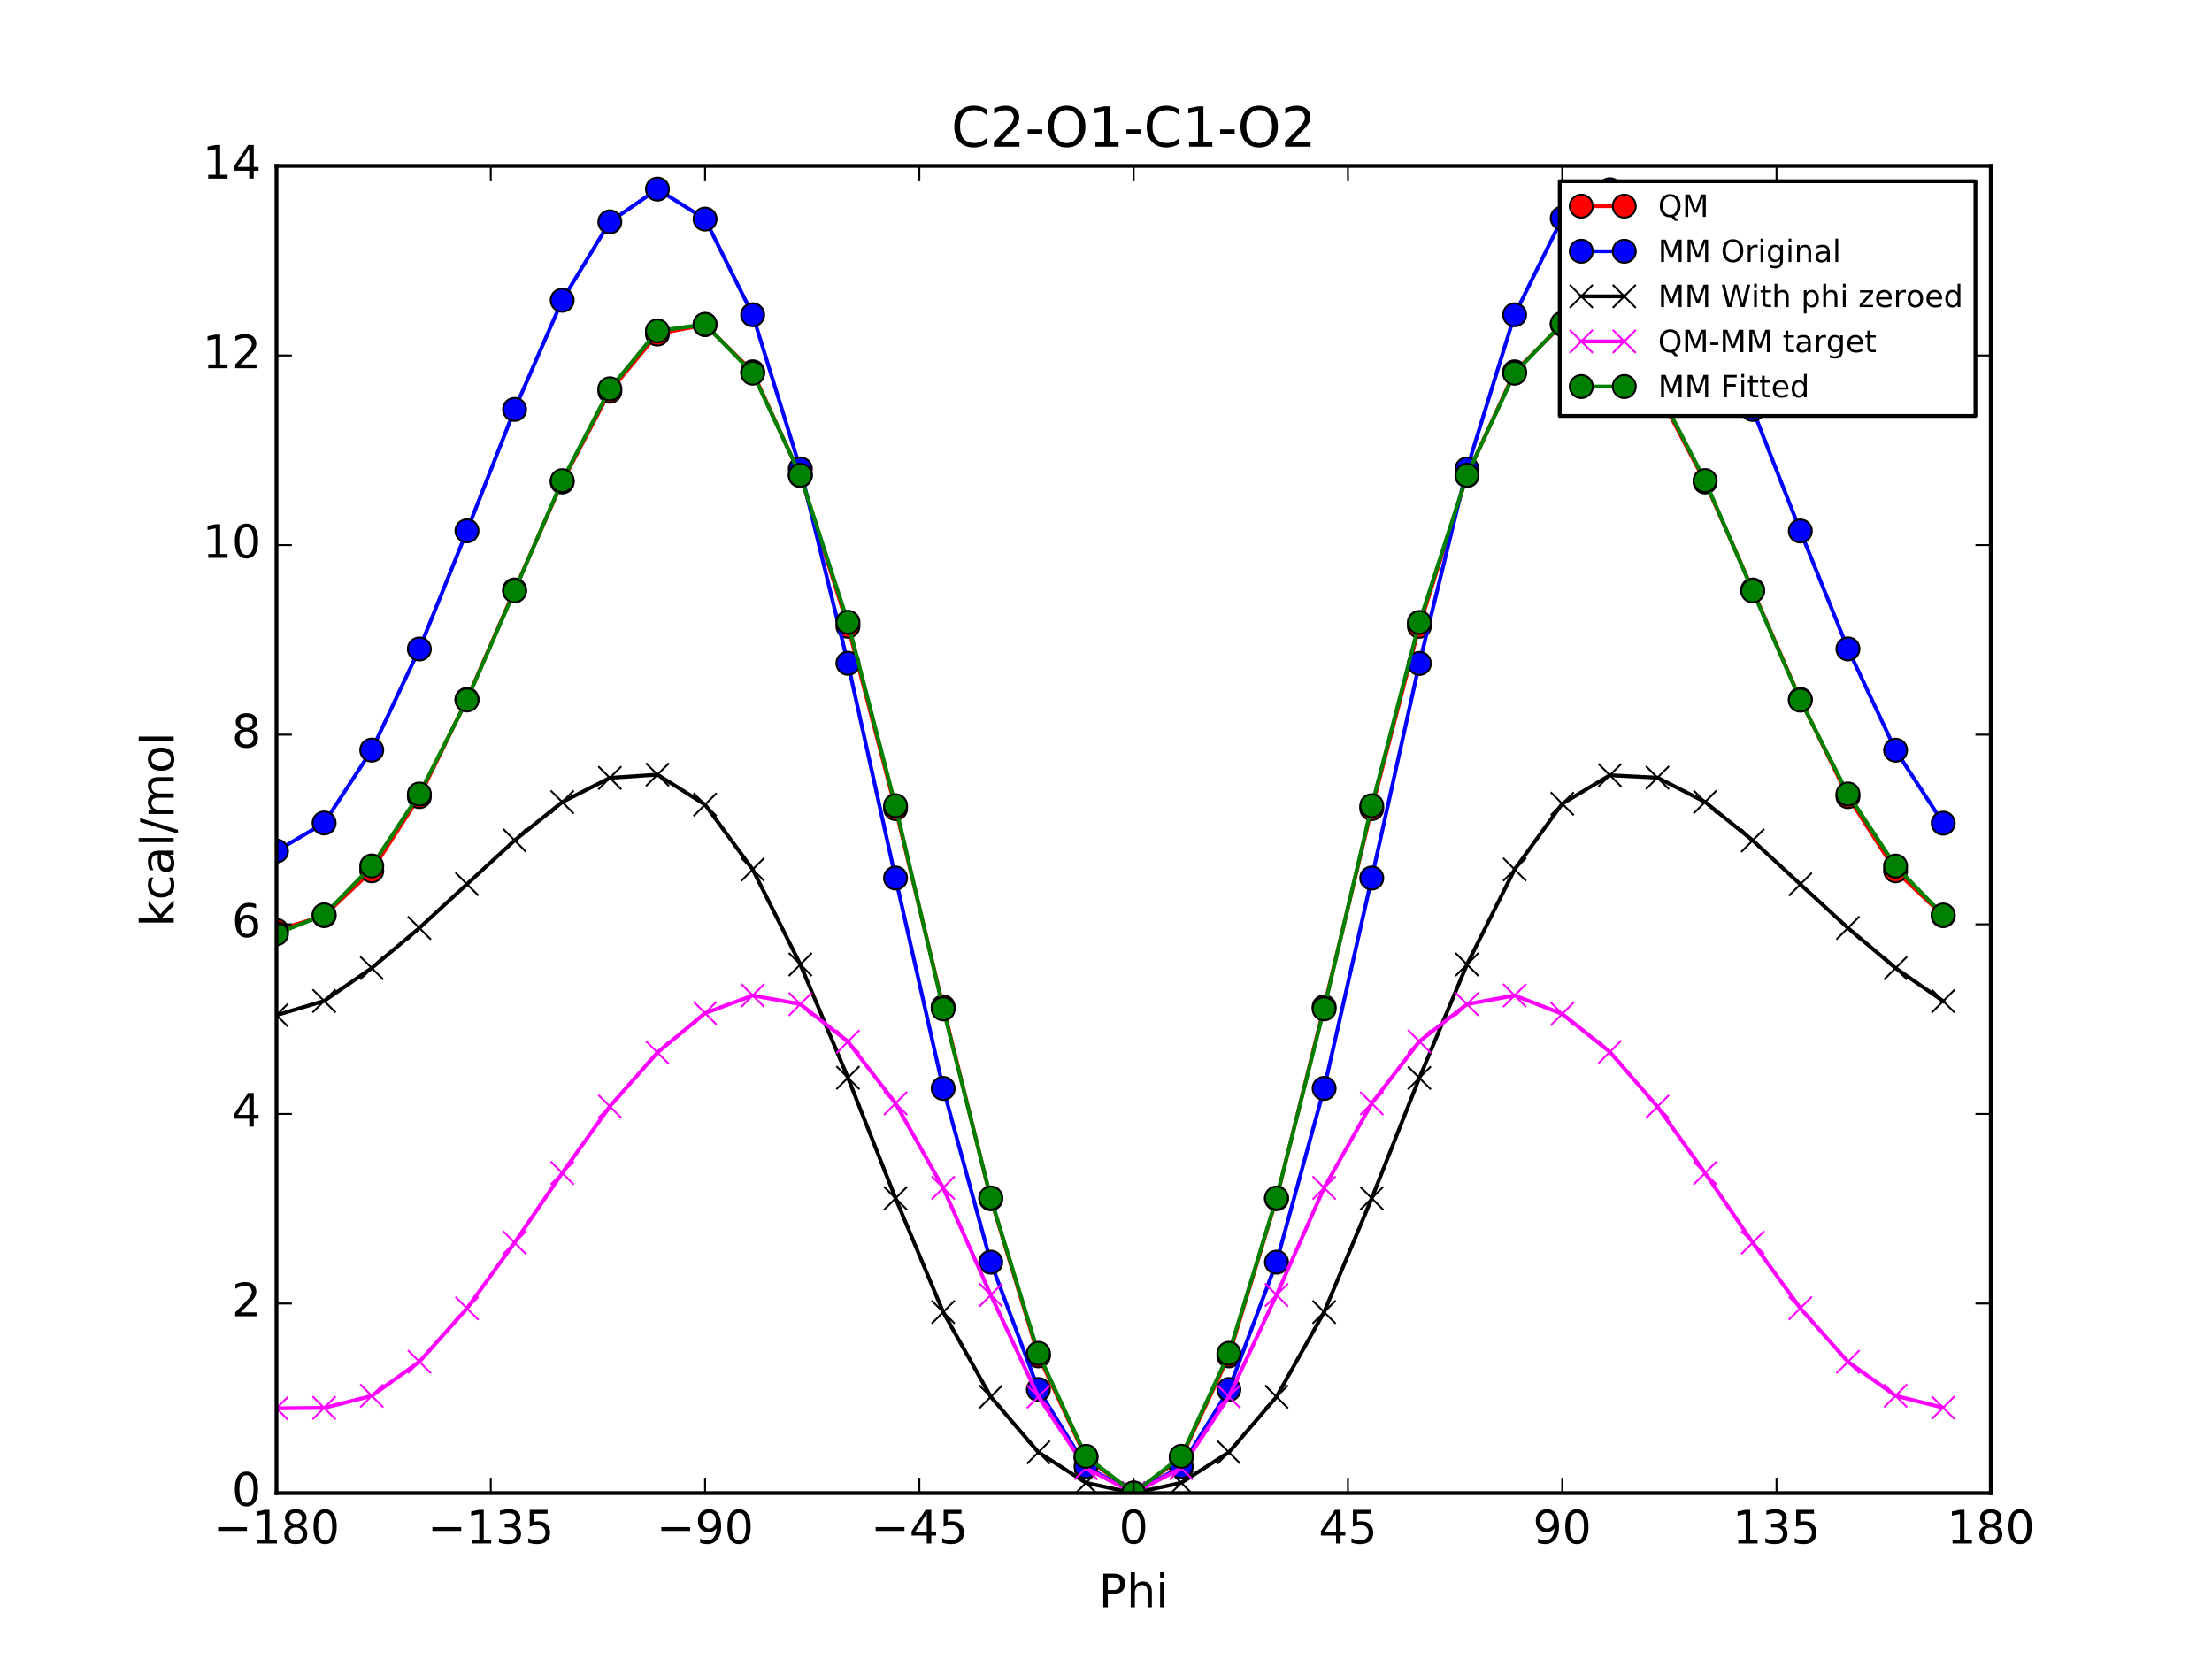 <?xml version="1.0" encoding="utf-8" standalone="no"?>
<!DOCTYPE svg PUBLIC "-//W3C//DTD SVG 1.1//EN"
  "http://www.w3.org/Graphics/SVG/1.1/DTD/svg11.dtd">
<!-- Created with matplotlib (http://matplotlib.org/) -->
<svg height="432pt" version="1.1" viewBox="0 0 576 432" width="576pt" xmlns="http://www.w3.org/2000/svg" xmlns:xlink="http://www.w3.org/1999/xlink">
 <defs>
  <style type="text/css">
*{stroke-linecap:butt;stroke-linejoin:round;stroke-miterlimit:100000;}
  </style>
 </defs>
 <g id="figure_1">
  <g id="patch_1">
   <path d="M 0 432 
L 576 432 
L 576 0 
L 0 0 
z
" style="fill:#ffffff;"/>
  </g>
  <g id="axes_1">
   <g id="patch_2">
    <path d="M 72 388.8 
L 518.4 388.8 
L 518.4 43.2 
L 72 43.2 
z
" style="fill:#ffffff;"/>
   </g>
   <g id="line2d_1">
    <path clip-path="url(#p6597aaaa83)" d="M 72 242.263 
L 84.4 238.444 
L 96.8 226.751 
L 109.2 207.434 
L 121.6 182.13 
L 134 153.619 
L 146.4 125.504 
L 158.8 101.872 
L 171.2 86.995 
L 183.6 84.539 
L 196 96.822 
L 208.4 123.829 
L 220.8 163.074 
L 233.2 210.554 
L 245.6 262.186 
L 258 312.152 
L 270.4 353.065 
L 282.8 379.619 
L 295.2 388.8 
L 307.6 379.619 
L 320 353.065 
L 332.4 312.152 
L 344.8 262.186 
L 357.2 210.554 
L 369.6 163.075 
L 382 123.829 
L 394.4 96.822 
L 406.8 84.493 
L 419.2 86.987 
L 431.6 101.876 
L 444 125.504 
L 456.4 153.619 
L 468.8 182.131 
L 481.2 207.436 
L 493.6 226.75 
L 506 238.443 
" style="fill:none;stroke:#ff0000;stroke-linecap:square;"/>
    <defs>
     <path d="M 0 3 
C 0.796 3 1.559 2.684 2.121 2.121 
C 2.684 1.559 3 0.796 3 0 
C 3 -0.796 2.684 -1.559 2.121 -2.121 
C 1.559 -2.684 0.796 -3 0 -3 
C -0.796 -3 -1.559 -2.684 -2.121 -2.121 
C -2.684 -1.559 -3 -0.796 -3 0 
C -3 0.796 -2.684 1.559 -2.121 2.121 
C -1.559 2.684 -0.796 3 0 3 
z
" id="m78d3b87c23" style="stroke:#000000;stroke-width:0.5;"/>
    </defs>
    <g clip-path="url(#p6597aaaa83)">
     <use style="fill:#ff0000;stroke:#000000;stroke-width:0.5;" x="72" xlink:href="#m78d3b87c23" y="242.263"/>
     <use style="fill:#ff0000;stroke:#000000;stroke-width:0.5;" x="84.4" xlink:href="#m78d3b87c23" y="238.444"/>
     <use style="fill:#ff0000;stroke:#000000;stroke-width:0.5;" x="96.8" xlink:href="#m78d3b87c23" y="226.751"/>
     <use style="fill:#ff0000;stroke:#000000;stroke-width:0.5;" x="109.2" xlink:href="#m78d3b87c23" y="207.434"/>
     <use style="fill:#ff0000;stroke:#000000;stroke-width:0.5;" x="121.6" xlink:href="#m78d3b87c23" y="182.13"/>
     <use style="fill:#ff0000;stroke:#000000;stroke-width:0.5;" x="134" xlink:href="#m78d3b87c23" y="153.619"/>
     <use style="fill:#ff0000;stroke:#000000;stroke-width:0.5;" x="146.4" xlink:href="#m78d3b87c23" y="125.504"/>
     <use style="fill:#ff0000;stroke:#000000;stroke-width:0.5;" x="158.8" xlink:href="#m78d3b87c23" y="101.872"/>
     <use style="fill:#ff0000;stroke:#000000;stroke-width:0.5;" x="171.2" xlink:href="#m78d3b87c23" y="86.995"/>
     <use style="fill:#ff0000;stroke:#000000;stroke-width:0.5;" x="183.6" xlink:href="#m78d3b87c23" y="84.539"/>
     <use style="fill:#ff0000;stroke:#000000;stroke-width:0.5;" x="196" xlink:href="#m78d3b87c23" y="96.822"/>
     <use style="fill:#ff0000;stroke:#000000;stroke-width:0.5;" x="208.4" xlink:href="#m78d3b87c23" y="123.829"/>
     <use style="fill:#ff0000;stroke:#000000;stroke-width:0.5;" x="220.8" xlink:href="#m78d3b87c23" y="163.074"/>
     <use style="fill:#ff0000;stroke:#000000;stroke-width:0.5;" x="233.2" xlink:href="#m78d3b87c23" y="210.554"/>
     <use style="fill:#ff0000;stroke:#000000;stroke-width:0.5;" x="245.6" xlink:href="#m78d3b87c23" y="262.186"/>
     <use style="fill:#ff0000;stroke:#000000;stroke-width:0.5;" x="258" xlink:href="#m78d3b87c23" y="312.152"/>
     <use style="fill:#ff0000;stroke:#000000;stroke-width:0.5;" x="270.4" xlink:href="#m78d3b87c23" y="353.065"/>
     <use style="fill:#ff0000;stroke:#000000;stroke-width:0.5;" x="282.8" xlink:href="#m78d3b87c23" y="379.619"/>
     <use style="fill:#ff0000;stroke:#000000;stroke-width:0.5;" x="295.2" xlink:href="#m78d3b87c23" y="388.8"/>
     <use style="fill:#ff0000;stroke:#000000;stroke-width:0.5;" x="307.6" xlink:href="#m78d3b87c23" y="379.619"/>
     <use style="fill:#ff0000;stroke:#000000;stroke-width:0.5;" x="320" xlink:href="#m78d3b87c23" y="353.065"/>
     <use style="fill:#ff0000;stroke:#000000;stroke-width:0.5;" x="332.4" xlink:href="#m78d3b87c23" y="312.152"/>
     <use style="fill:#ff0000;stroke:#000000;stroke-width:0.5;" x="344.8" xlink:href="#m78d3b87c23" y="262.186"/>
     <use style="fill:#ff0000;stroke:#000000;stroke-width:0.5;" x="357.2" xlink:href="#m78d3b87c23" y="210.554"/>
     <use style="fill:#ff0000;stroke:#000000;stroke-width:0.5;" x="369.6" xlink:href="#m78d3b87c23" y="163.075"/>
     <use style="fill:#ff0000;stroke:#000000;stroke-width:0.5;" x="382" xlink:href="#m78d3b87c23" y="123.829"/>
     <use style="fill:#ff0000;stroke:#000000;stroke-width:0.5;" x="394.4" xlink:href="#m78d3b87c23" y="96.822"/>
     <use style="fill:#ff0000;stroke:#000000;stroke-width:0.5;" x="406.8" xlink:href="#m78d3b87c23" y="84.493"/>
     <use style="fill:#ff0000;stroke:#000000;stroke-width:0.5;" x="419.2" xlink:href="#m78d3b87c23" y="86.987"/>
     <use style="fill:#ff0000;stroke:#000000;stroke-width:0.5;" x="431.6" xlink:href="#m78d3b87c23" y="101.876"/>
     <use style="fill:#ff0000;stroke:#000000;stroke-width:0.5;" x="444" xlink:href="#m78d3b87c23" y="125.504"/>
     <use style="fill:#ff0000;stroke:#000000;stroke-width:0.5;" x="456.4" xlink:href="#m78d3b87c23" y="153.619"/>
     <use style="fill:#ff0000;stroke:#000000;stroke-width:0.5;" x="468.8" xlink:href="#m78d3b87c23" y="182.131"/>
     <use style="fill:#ff0000;stroke:#000000;stroke-width:0.5;" x="481.2" xlink:href="#m78d3b87c23" y="207.436"/>
     <use style="fill:#ff0000;stroke:#000000;stroke-width:0.5;" x="493.6" xlink:href="#m78d3b87c23" y="226.75"/>
     <use style="fill:#ff0000;stroke:#000000;stroke-width:0.5;" x="506" xlink:href="#m78d3b87c23" y="238.443"/>
    </g>
   </g>
   <g id="line2d_2">
    <path clip-path="url(#p6597aaaa83)" d="M 72 221.607 
L 84.4 214.301 
L 96.8 195.327 
L 109.2 168.998 
L 121.6 138.226 
L 134 106.605 
L 146.4 78.181 
L 158.8 57.777 
L 171.2 49.246 
L 183.6 57.048 
L 196 81.969 
L 208.4 122.102 
L 220.8 172.723 
L 233.2 228.638 
L 245.6 283.422 
L 258 328.669 
L 270.4 361.82 
L 282.8 381.873 
L 295.2 388.8 
L 307.6 381.87 
L 320 361.817 
L 332.4 328.668 
L 344.8 283.421 
L 357.2 228.637 
L 369.6 172.76 
L 382 122.102 
L 394.4 81.97 
L 406.8 56.819 
L 419.2 49.41 
L 431.6 57.731 
L 444 78.169 
L 456.4 106.615 
L 468.8 138.27 
L 481.2 168.976 
L 493.6 195.353 
L 506 214.354 
" style="fill:none;stroke:#0000ff;stroke-linecap:square;"/>
    <defs>
     <path d="M 0 3 
C 0.796 3 1.559 2.684 2.121 2.121 
C 2.684 1.559 3 0.796 3 0 
C 3 -0.796 2.684 -1.559 2.121 -2.121 
C 1.559 -2.684 0.796 -3 0 -3 
C -0.796 -3 -1.559 -2.684 -2.121 -2.121 
C -2.684 -1.559 -3 -0.796 -3 0 
C -3 0.796 -2.684 1.559 -2.121 2.121 
C -1.559 2.684 -0.796 3 0 3 
z
" id="m34d949a806" style="stroke:#000000;stroke-width:0.5;"/>
    </defs>
    <g clip-path="url(#p6597aaaa83)">
     <use style="fill:#0000ff;stroke:#000000;stroke-width:0.5;" x="72" xlink:href="#m34d949a806" y="221.607"/>
     <use style="fill:#0000ff;stroke:#000000;stroke-width:0.5;" x="84.4" xlink:href="#m34d949a806" y="214.301"/>
     <use style="fill:#0000ff;stroke:#000000;stroke-width:0.5;" x="96.8" xlink:href="#m34d949a806" y="195.327"/>
     <use style="fill:#0000ff;stroke:#000000;stroke-width:0.5;" x="109.2" xlink:href="#m34d949a806" y="168.998"/>
     <use style="fill:#0000ff;stroke:#000000;stroke-width:0.5;" x="121.6" xlink:href="#m34d949a806" y="138.226"/>
     <use style="fill:#0000ff;stroke:#000000;stroke-width:0.5;" x="134" xlink:href="#m34d949a806" y="106.605"/>
     <use style="fill:#0000ff;stroke:#000000;stroke-width:0.5;" x="146.4" xlink:href="#m34d949a806" y="78.181"/>
     <use style="fill:#0000ff;stroke:#000000;stroke-width:0.5;" x="158.8" xlink:href="#m34d949a806" y="57.777"/>
     <use style="fill:#0000ff;stroke:#000000;stroke-width:0.5;" x="171.2" xlink:href="#m34d949a806" y="49.246"/>
     <use style="fill:#0000ff;stroke:#000000;stroke-width:0.5;" x="183.6" xlink:href="#m34d949a806" y="57.048"/>
     <use style="fill:#0000ff;stroke:#000000;stroke-width:0.5;" x="196" xlink:href="#m34d949a806" y="81.969"/>
     <use style="fill:#0000ff;stroke:#000000;stroke-width:0.5;" x="208.4" xlink:href="#m34d949a806" y="122.102"/>
     <use style="fill:#0000ff;stroke:#000000;stroke-width:0.5;" x="220.8" xlink:href="#m34d949a806" y="172.723"/>
     <use style="fill:#0000ff;stroke:#000000;stroke-width:0.5;" x="233.2" xlink:href="#m34d949a806" y="228.638"/>
     <use style="fill:#0000ff;stroke:#000000;stroke-width:0.5;" x="245.6" xlink:href="#m34d949a806" y="283.422"/>
     <use style="fill:#0000ff;stroke:#000000;stroke-width:0.5;" x="258" xlink:href="#m34d949a806" y="328.669"/>
     <use style="fill:#0000ff;stroke:#000000;stroke-width:0.5;" x="270.4" xlink:href="#m34d949a806" y="361.82"/>
     <use style="fill:#0000ff;stroke:#000000;stroke-width:0.5;" x="282.8" xlink:href="#m34d949a806" y="381.873"/>
     <use style="fill:#0000ff;stroke:#000000;stroke-width:0.5;" x="295.2" xlink:href="#m34d949a806" y="388.8"/>
     <use style="fill:#0000ff;stroke:#000000;stroke-width:0.5;" x="307.6" xlink:href="#m34d949a806" y="381.87"/>
     <use style="fill:#0000ff;stroke:#000000;stroke-width:0.5;" x="320" xlink:href="#m34d949a806" y="361.817"/>
     <use style="fill:#0000ff;stroke:#000000;stroke-width:0.5;" x="332.4" xlink:href="#m34d949a806" y="328.668"/>
     <use style="fill:#0000ff;stroke:#000000;stroke-width:0.5;" x="344.8" xlink:href="#m34d949a806" y="283.421"/>
     <use style="fill:#0000ff;stroke:#000000;stroke-width:0.5;" x="357.2" xlink:href="#m34d949a806" y="228.637"/>
     <use style="fill:#0000ff;stroke:#000000;stroke-width:0.5;" x="369.6" xlink:href="#m34d949a806" y="172.76"/>
     <use style="fill:#0000ff;stroke:#000000;stroke-width:0.5;" x="382" xlink:href="#m34d949a806" y="122.102"/>
     <use style="fill:#0000ff;stroke:#000000;stroke-width:0.5;" x="394.4" xlink:href="#m34d949a806" y="81.97"/>
     <use style="fill:#0000ff;stroke:#000000;stroke-width:0.5;" x="406.8" xlink:href="#m34d949a806" y="56.819"/>
     <use style="fill:#0000ff;stroke:#000000;stroke-width:0.5;" x="419.2" xlink:href="#m34d949a806" y="49.41"/>
     <use style="fill:#0000ff;stroke:#000000;stroke-width:0.5;" x="431.6" xlink:href="#m34d949a806" y="57.731"/>
     <use style="fill:#0000ff;stroke:#000000;stroke-width:0.5;" x="444" xlink:href="#m34d949a806" y="78.169"/>
     <use style="fill:#0000ff;stroke:#000000;stroke-width:0.5;" x="456.4" xlink:href="#m34d949a806" y="106.615"/>
     <use style="fill:#0000ff;stroke:#000000;stroke-width:0.5;" x="468.8" xlink:href="#m34d949a806" y="138.27"/>
     <use style="fill:#0000ff;stroke:#000000;stroke-width:0.5;" x="481.2" xlink:href="#m34d949a806" y="168.976"/>
     <use style="fill:#0000ff;stroke:#000000;stroke-width:0.5;" x="493.6" xlink:href="#m34d949a806" y="195.353"/>
     <use style="fill:#0000ff;stroke:#000000;stroke-width:0.5;" x="506" xlink:href="#m34d949a806" y="214.354"/>
    </g>
   </g>
   <g id="line2d_3">
    <path clip-path="url(#p6597aaaa83)" d="M 72 264.339 
L 84.4 260.64 
L 96.8 252.074 
L 109.2 241.648 
L 121.6 230.228 
L 134 218.833 
L 146.4 208.851 
L 158.8 202.559 
L 171.2 201.714 
L 183.6 209.521 
L 196 226.402 
L 208.4 251.146 
L 220.8 280.642 
L 233.2 312.037 
L 245.6 341.665 
L 258 363.727 
L 270.4 378.167 
L 282.8 386.125 
L 295.2 388.8 
L 307.6 386.121 
L 320 378.164 
L 332.4 363.726 
L 344.8 341.665 
L 357.2 312.036 
L 369.6 280.694 
L 382 251.146 
L 394.4 226.403 
L 406.8 209.287 
L 419.2 201.868 
L 431.6 202.504 
L 444 208.831 
L 456.4 218.848 
L 468.8 230.269 
L 481.2 241.633 
L 493.6 252.097 
L 506 260.69 
" style="fill:none;stroke:#000000;stroke-linecap:square;"/>
    <defs>
     <path d="M -3 3 
L 3 -3 
M -3 -3 
L 3 3 
" id="mb9d0b9b704" style="stroke:#000000;stroke-width:0.5;"/>
    </defs>
    <g clip-path="url(#p6597aaaa83)">
     <use style="stroke:#000000;stroke-width:0.5;" x="72" xlink:href="#mb9d0b9b704" y="264.339"/>
     <use style="stroke:#000000;stroke-width:0.5;" x="84.4" xlink:href="#mb9d0b9b704" y="260.64"/>
     <use style="stroke:#000000;stroke-width:0.5;" x="96.8" xlink:href="#mb9d0b9b704" y="252.074"/>
     <use style="stroke:#000000;stroke-width:0.5;" x="109.2" xlink:href="#mb9d0b9b704" y="241.648"/>
     <use style="stroke:#000000;stroke-width:0.5;" x="121.6" xlink:href="#mb9d0b9b704" y="230.228"/>
     <use style="stroke:#000000;stroke-width:0.5;" x="134" xlink:href="#mb9d0b9b704" y="218.833"/>
     <use style="stroke:#000000;stroke-width:0.5;" x="146.4" xlink:href="#mb9d0b9b704" y="208.851"/>
     <use style="stroke:#000000;stroke-width:0.5;" x="158.8" xlink:href="#mb9d0b9b704" y="202.559"/>
     <use style="stroke:#000000;stroke-width:0.5;" x="171.2" xlink:href="#mb9d0b9b704" y="201.714"/>
     <use style="stroke:#000000;stroke-width:0.5;" x="183.6" xlink:href="#mb9d0b9b704" y="209.521"/>
     <use style="stroke:#000000;stroke-width:0.5;" x="196" xlink:href="#mb9d0b9b704" y="226.402"/>
     <use style="stroke:#000000;stroke-width:0.5;" x="208.4" xlink:href="#mb9d0b9b704" y="251.146"/>
     <use style="stroke:#000000;stroke-width:0.5;" x="220.8" xlink:href="#mb9d0b9b704" y="280.642"/>
     <use style="stroke:#000000;stroke-width:0.5;" x="233.2" xlink:href="#mb9d0b9b704" y="312.037"/>
     <use style="stroke:#000000;stroke-width:0.5;" x="245.6" xlink:href="#mb9d0b9b704" y="341.665"/>
     <use style="stroke:#000000;stroke-width:0.5;" x="258" xlink:href="#mb9d0b9b704" y="363.727"/>
     <use style="stroke:#000000;stroke-width:0.5;" x="270.4" xlink:href="#mb9d0b9b704" y="378.167"/>
     <use style="stroke:#000000;stroke-width:0.5;" x="282.8" xlink:href="#mb9d0b9b704" y="386.125"/>
     <use style="stroke:#000000;stroke-width:0.5;" x="295.2" xlink:href="#mb9d0b9b704" y="388.8"/>
     <use style="stroke:#000000;stroke-width:0.5;" x="307.6" xlink:href="#mb9d0b9b704" y="386.121"/>
     <use style="stroke:#000000;stroke-width:0.5;" x="320" xlink:href="#mb9d0b9b704" y="378.164"/>
     <use style="stroke:#000000;stroke-width:0.5;" x="332.4" xlink:href="#mb9d0b9b704" y="363.726"/>
     <use style="stroke:#000000;stroke-width:0.5;" x="344.8" xlink:href="#mb9d0b9b704" y="341.665"/>
     <use style="stroke:#000000;stroke-width:0.5;" x="357.2" xlink:href="#mb9d0b9b704" y="312.036"/>
     <use style="stroke:#000000;stroke-width:0.5;" x="369.6" xlink:href="#mb9d0b9b704" y="280.694"/>
     <use style="stroke:#000000;stroke-width:0.5;" x="382" xlink:href="#mb9d0b9b704" y="251.146"/>
     <use style="stroke:#000000;stroke-width:0.5;" x="394.4" xlink:href="#mb9d0b9b704" y="226.403"/>
     <use style="stroke:#000000;stroke-width:0.5;" x="406.8" xlink:href="#mb9d0b9b704" y="209.287"/>
     <use style="stroke:#000000;stroke-width:0.5;" x="419.2" xlink:href="#mb9d0b9b704" y="201.868"/>
     <use style="stroke:#000000;stroke-width:0.5;" x="431.6" xlink:href="#mb9d0b9b704" y="202.504"/>
     <use style="stroke:#000000;stroke-width:0.5;" x="444" xlink:href="#mb9d0b9b704" y="208.831"/>
     <use style="stroke:#000000;stroke-width:0.5;" x="456.4" xlink:href="#mb9d0b9b704" y="218.848"/>
     <use style="stroke:#000000;stroke-width:0.5;" x="468.8" xlink:href="#mb9d0b9b704" y="230.269"/>
     <use style="stroke:#000000;stroke-width:0.5;" x="481.2" xlink:href="#mb9d0b9b704" y="241.633"/>
     <use style="stroke:#000000;stroke-width:0.5;" x="493.6" xlink:href="#mb9d0b9b704" y="252.097"/>
     <use style="stroke:#000000;stroke-width:0.5;" x="506" xlink:href="#mb9d0b9b704" y="260.69"/>
    </g>
   </g>
   <g id="line2d_4">
    <path clip-path="url(#p6597aaaa83)" d="M 72 366.724 
L 84.4 366.604 
L 96.8 363.477 
L 109.2 354.586 
L 121.6 340.702 
L 134 323.586 
L 146.4 305.453 
L 158.8 288.113 
L 171.2 274.082 
L 183.6 263.817 
L 196 259.22 
L 208.4 261.483 
L 220.8 271.232 
L 233.2 287.317 
L 245.6 309.321 
L 258 337.225 
L 270.4 363.699 
L 282.8 382.295 
L 295.2 388.8 
L 307.6 382.298 
L 320 363.702 
L 332.4 337.226 
L 344.8 309.321 
L 357.2 287.317 
L 369.6 271.181 
L 382 261.483 
L 394.4 259.219 
L 406.8 264.006 
L 419.2 273.919 
L 431.6 288.173 
L 444 305.473 
L 456.4 323.571 
L 468.8 340.662 
L 481.2 354.603 
L 493.6 363.453 
L 506 366.553 
" style="fill:none;stroke:#ff00ff;stroke-linecap:square;"/>
    <defs>
     <path d="M -3 3 
L 3 -3 
M -3 -3 
L 3 3 
" id="m5ecf4177fe" style="stroke:#ff00ff;stroke-width:0.5;"/>
    </defs>
    <g clip-path="url(#p6597aaaa83)">
     <use style="fill:#ff00ff;stroke:#ff00ff;stroke-width:0.5;" x="72" xlink:href="#m5ecf4177fe" y="366.724"/>
     <use style="fill:#ff00ff;stroke:#ff00ff;stroke-width:0.5;" x="84.4" xlink:href="#m5ecf4177fe" y="366.604"/>
     <use style="fill:#ff00ff;stroke:#ff00ff;stroke-width:0.5;" x="96.8" xlink:href="#m5ecf4177fe" y="363.477"/>
     <use style="fill:#ff00ff;stroke:#ff00ff;stroke-width:0.5;" x="109.2" xlink:href="#m5ecf4177fe" y="354.586"/>
     <use style="fill:#ff00ff;stroke:#ff00ff;stroke-width:0.5;" x="121.6" xlink:href="#m5ecf4177fe" y="340.702"/>
     <use style="fill:#ff00ff;stroke:#ff00ff;stroke-width:0.5;" x="134" xlink:href="#m5ecf4177fe" y="323.586"/>
     <use style="fill:#ff00ff;stroke:#ff00ff;stroke-width:0.5;" x="146.4" xlink:href="#m5ecf4177fe" y="305.453"/>
     <use style="fill:#ff00ff;stroke:#ff00ff;stroke-width:0.5;" x="158.8" xlink:href="#m5ecf4177fe" y="288.113"/>
     <use style="fill:#ff00ff;stroke:#ff00ff;stroke-width:0.5;" x="171.2" xlink:href="#m5ecf4177fe" y="274.082"/>
     <use style="fill:#ff00ff;stroke:#ff00ff;stroke-width:0.5;" x="183.6" xlink:href="#m5ecf4177fe" y="263.817"/>
     <use style="fill:#ff00ff;stroke:#ff00ff;stroke-width:0.5;" x="196" xlink:href="#m5ecf4177fe" y="259.22"/>
     <use style="fill:#ff00ff;stroke:#ff00ff;stroke-width:0.5;" x="208.4" xlink:href="#m5ecf4177fe" y="261.483"/>
     <use style="fill:#ff00ff;stroke:#ff00ff;stroke-width:0.5;" x="220.8" xlink:href="#m5ecf4177fe" y="271.232"/>
     <use style="fill:#ff00ff;stroke:#ff00ff;stroke-width:0.5;" x="233.2" xlink:href="#m5ecf4177fe" y="287.317"/>
     <use style="fill:#ff00ff;stroke:#ff00ff;stroke-width:0.5;" x="245.6" xlink:href="#m5ecf4177fe" y="309.321"/>
     <use style="fill:#ff00ff;stroke:#ff00ff;stroke-width:0.5;" x="258" xlink:href="#m5ecf4177fe" y="337.225"/>
     <use style="fill:#ff00ff;stroke:#ff00ff;stroke-width:0.5;" x="270.4" xlink:href="#m5ecf4177fe" y="363.699"/>
     <use style="fill:#ff00ff;stroke:#ff00ff;stroke-width:0.5;" x="282.8" xlink:href="#m5ecf4177fe" y="382.295"/>
     <use style="fill:#ff00ff;stroke:#ff00ff;stroke-width:0.5;" x="295.2" xlink:href="#m5ecf4177fe" y="388.8"/>
     <use style="fill:#ff00ff;stroke:#ff00ff;stroke-width:0.5;" x="307.6" xlink:href="#m5ecf4177fe" y="382.298"/>
     <use style="fill:#ff00ff;stroke:#ff00ff;stroke-width:0.5;" x="320" xlink:href="#m5ecf4177fe" y="363.702"/>
     <use style="fill:#ff00ff;stroke:#ff00ff;stroke-width:0.5;" x="332.4" xlink:href="#m5ecf4177fe" y="337.226"/>
     <use style="fill:#ff00ff;stroke:#ff00ff;stroke-width:0.5;" x="344.8" xlink:href="#m5ecf4177fe" y="309.321"/>
     <use style="fill:#ff00ff;stroke:#ff00ff;stroke-width:0.5;" x="357.2" xlink:href="#m5ecf4177fe" y="287.317"/>
     <use style="fill:#ff00ff;stroke:#ff00ff;stroke-width:0.5;" x="369.6" xlink:href="#m5ecf4177fe" y="271.181"/>
     <use style="fill:#ff00ff;stroke:#ff00ff;stroke-width:0.5;" x="382" xlink:href="#m5ecf4177fe" y="261.483"/>
     <use style="fill:#ff00ff;stroke:#ff00ff;stroke-width:0.5;" x="394.4" xlink:href="#m5ecf4177fe" y="259.219"/>
     <use style="fill:#ff00ff;stroke:#ff00ff;stroke-width:0.5;" x="406.8" xlink:href="#m5ecf4177fe" y="264.006"/>
     <use style="fill:#ff00ff;stroke:#ff00ff;stroke-width:0.5;" x="419.2" xlink:href="#m5ecf4177fe" y="273.919"/>
     <use style="fill:#ff00ff;stroke:#ff00ff;stroke-width:0.5;" x="431.6" xlink:href="#m5ecf4177fe" y="288.173"/>
     <use style="fill:#ff00ff;stroke:#ff00ff;stroke-width:0.5;" x="444" xlink:href="#m5ecf4177fe" y="305.473"/>
     <use style="fill:#ff00ff;stroke:#ff00ff;stroke-width:0.5;" x="456.4" xlink:href="#m5ecf4177fe" y="323.571"/>
     <use style="fill:#ff00ff;stroke:#ff00ff;stroke-width:0.5;" x="468.8" xlink:href="#m5ecf4177fe" y="340.662"/>
     <use style="fill:#ff00ff;stroke:#ff00ff;stroke-width:0.5;" x="481.2" xlink:href="#m5ecf4177fe" y="354.603"/>
     <use style="fill:#ff00ff;stroke:#ff00ff;stroke-width:0.5;" x="493.6" xlink:href="#m5ecf4177fe" y="363.453"/>
     <use style="fill:#ff00ff;stroke:#ff00ff;stroke-width:0.5;" x="506" xlink:href="#m5ecf4177fe" y="366.553"/>
    </g>
   </g>
   <g id="line2d_5">
    <path clip-path="url(#p6597aaaa83)" d="M 72 243.129 
L 84.4 238.229 
L 96.8 225.497 
L 109.2 206.767 
L 121.6 182.277 
L 134 153.862 
L 146.4 125.159 
L 158.8 101.246 
L 171.2 86.173 
L 183.6 84.456 
L 196 97.166 
L 208.4 123.749 
L 220.8 162.026 
L 233.2 209.802 
L 245.6 262.7 
L 258 311.957 
L 270.4 352.408 
L 282.8 379.225 
L 295.2 388.8 
L 307.6 379.221 
L 320 352.405 
L 332.4 311.956 
L 344.8 262.699 
L 357.2 209.801 
L 369.6 162.078 
L 382 123.749 
L 394.4 97.167 
L 406.8 84.221 
L 419.2 86.327 
L 431.6 101.19 
L 444 125.139 
L 456.4 153.877 
L 468.8 182.318 
L 481.2 206.752 
L 493.6 225.52 
L 506 238.279 
" style="fill:none;stroke:#008000;stroke-linecap:square;"/>
    <defs>
     <path d="M 0 3 
C 0.796 3 1.559 2.684 2.121 2.121 
C 2.684 1.559 3 0.796 3 0 
C 3 -0.796 2.684 -1.559 2.121 -2.121 
C 1.559 -2.684 0.796 -3 0 -3 
C -0.796 -3 -1.559 -2.684 -2.121 -2.121 
C -2.684 -1.559 -3 -0.796 -3 0 
C -3 0.796 -2.684 1.559 -2.121 2.121 
C -1.559 2.684 -0.796 3 0 3 
z
" id="ma1628b29b2" style="stroke:#000000;stroke-width:0.5;"/>
    </defs>
    <g clip-path="url(#p6597aaaa83)">
     <use style="fill:#008000;stroke:#000000;stroke-width:0.5;" x="72" xlink:href="#ma1628b29b2" y="243.129"/>
     <use style="fill:#008000;stroke:#000000;stroke-width:0.5;" x="84.4" xlink:href="#ma1628b29b2" y="238.229"/>
     <use style="fill:#008000;stroke:#000000;stroke-width:0.5;" x="96.8" xlink:href="#ma1628b29b2" y="225.497"/>
     <use style="fill:#008000;stroke:#000000;stroke-width:0.5;" x="109.2" xlink:href="#ma1628b29b2" y="206.767"/>
     <use style="fill:#008000;stroke:#000000;stroke-width:0.5;" x="121.6" xlink:href="#ma1628b29b2" y="182.277"/>
     <use style="fill:#008000;stroke:#000000;stroke-width:0.5;" x="134" xlink:href="#ma1628b29b2" y="153.862"/>
     <use style="fill:#008000;stroke:#000000;stroke-width:0.5;" x="146.4" xlink:href="#ma1628b29b2" y="125.159"/>
     <use style="fill:#008000;stroke:#000000;stroke-width:0.5;" x="158.8" xlink:href="#ma1628b29b2" y="101.246"/>
     <use style="fill:#008000;stroke:#000000;stroke-width:0.5;" x="171.2" xlink:href="#ma1628b29b2" y="86.173"/>
     <use style="fill:#008000;stroke:#000000;stroke-width:0.5;" x="183.6" xlink:href="#ma1628b29b2" y="84.456"/>
     <use style="fill:#008000;stroke:#000000;stroke-width:0.5;" x="196" xlink:href="#ma1628b29b2" y="97.166"/>
     <use style="fill:#008000;stroke:#000000;stroke-width:0.5;" x="208.4" xlink:href="#ma1628b29b2" y="123.749"/>
     <use style="fill:#008000;stroke:#000000;stroke-width:0.5;" x="220.8" xlink:href="#ma1628b29b2" y="162.026"/>
     <use style="fill:#008000;stroke:#000000;stroke-width:0.5;" x="233.2" xlink:href="#ma1628b29b2" y="209.802"/>
     <use style="fill:#008000;stroke:#000000;stroke-width:0.5;" x="245.6" xlink:href="#ma1628b29b2" y="262.7"/>
     <use style="fill:#008000;stroke:#000000;stroke-width:0.5;" x="258" xlink:href="#ma1628b29b2" y="311.957"/>
     <use style="fill:#008000;stroke:#000000;stroke-width:0.5;" x="270.4" xlink:href="#ma1628b29b2" y="352.408"/>
     <use style="fill:#008000;stroke:#000000;stroke-width:0.5;" x="282.8" xlink:href="#ma1628b29b2" y="379.225"/>
     <use style="fill:#008000;stroke:#000000;stroke-width:0.5;" x="295.2" xlink:href="#ma1628b29b2" y="388.8"/>
     <use style="fill:#008000;stroke:#000000;stroke-width:0.5;" x="307.6" xlink:href="#ma1628b29b2" y="379.221"/>
     <use style="fill:#008000;stroke:#000000;stroke-width:0.5;" x="320" xlink:href="#ma1628b29b2" y="352.405"/>
     <use style="fill:#008000;stroke:#000000;stroke-width:0.5;" x="332.4" xlink:href="#ma1628b29b2" y="311.956"/>
     <use style="fill:#008000;stroke:#000000;stroke-width:0.5;" x="344.8" xlink:href="#ma1628b29b2" y="262.699"/>
     <use style="fill:#008000;stroke:#000000;stroke-width:0.5;" x="357.2" xlink:href="#ma1628b29b2" y="209.801"/>
     <use style="fill:#008000;stroke:#000000;stroke-width:0.5;" x="369.6" xlink:href="#ma1628b29b2" y="162.078"/>
     <use style="fill:#008000;stroke:#000000;stroke-width:0.5;" x="382" xlink:href="#ma1628b29b2" y="123.749"/>
     <use style="fill:#008000;stroke:#000000;stroke-width:0.5;" x="394.4" xlink:href="#ma1628b29b2" y="97.167"/>
     <use style="fill:#008000;stroke:#000000;stroke-width:0.5;" x="406.8" xlink:href="#ma1628b29b2" y="84.221"/>
     <use style="fill:#008000;stroke:#000000;stroke-width:0.5;" x="419.2" xlink:href="#ma1628b29b2" y="86.327"/>
     <use style="fill:#008000;stroke:#000000;stroke-width:0.5;" x="431.6" xlink:href="#ma1628b29b2" y="101.19"/>
     <use style="fill:#008000;stroke:#000000;stroke-width:0.5;" x="444" xlink:href="#ma1628b29b2" y="125.139"/>
     <use style="fill:#008000;stroke:#000000;stroke-width:0.5;" x="456.4" xlink:href="#ma1628b29b2" y="153.877"/>
     <use style="fill:#008000;stroke:#000000;stroke-width:0.5;" x="468.8" xlink:href="#ma1628b29b2" y="182.318"/>
     <use style="fill:#008000;stroke:#000000;stroke-width:0.5;" x="481.2" xlink:href="#ma1628b29b2" y="206.752"/>
     <use style="fill:#008000;stroke:#000000;stroke-width:0.5;" x="493.6" xlink:href="#ma1628b29b2" y="225.52"/>
     <use style="fill:#008000;stroke:#000000;stroke-width:0.5;" x="506" xlink:href="#ma1628b29b2" y="238.279"/>
    </g>
   </g>
   <g id="patch_3">
    <path d="M 72 388.8 
L 72 43.2 
" style="fill:none;stroke:#000000;stroke-linecap:square;stroke-linejoin:miter;"/>
   </g>
   <g id="patch_4">
    <path d="M 72 43.2 
L 518.4 43.2 
" style="fill:none;stroke:#000000;stroke-linecap:square;stroke-linejoin:miter;"/>
   </g>
   <g id="patch_5">
    <path d="M 518.4 388.8 
L 518.4 43.2 
" style="fill:none;stroke:#000000;stroke-linecap:square;stroke-linejoin:miter;"/>
   </g>
   <g id="patch_6">
    <path d="M 72 388.8 
L 518.4 388.8 
" style="fill:none;stroke:#000000;stroke-linecap:square;stroke-linejoin:miter;"/>
   </g>
   <g id="matplotlib.axis_1">
    <g id="xtick_1">
     <g id="line2d_6">
      <defs>
       <path d="M 0 0 
L 0 -4 
" id="md90a5c24bb" style="stroke:#000000;stroke-width:0.5;"/>
      </defs>
      <g>
       <use style="stroke:#000000;stroke-width:0.5;" x="72.0" xlink:href="#md90a5c24bb" y="388.8"/>
      </g>
     </g>
     <g id="line2d_7">
      <defs>
       <path d="M 0 0 
L 0 4 
" id="m4e999b2a43" style="stroke:#000000;stroke-width:0.5;"/>
      </defs>
      <g>
       <use style="stroke:#000000;stroke-width:0.5;" x="72.0" xlink:href="#m4e999b2a43" y="43.2"/>
      </g>
     </g>
     <g id="text_1">
      <!-- −180 -->
      <defs>
       <path d="M 31.781 34.625 
Q 24.75 34.625 20.719 30.859 
Q 16.703 27.094 16.703 20.516 
Q 16.703 13.922 20.719 10.156 
Q 24.75 6.391 31.781 6.391 
Q 38.812 6.391 42.859 10.172 
Q 46.922 13.969 46.922 20.516 
Q 46.922 27.094 42.891 30.859 
Q 38.875 34.625 31.781 34.625 
M 21.922 38.812 
Q 15.578 40.375 12.031 44.719 
Q 8.5 49.078 8.5 55.328 
Q 8.5 64.062 14.719 69.141 
Q 20.953 74.219 31.781 74.219 
Q 42.672 74.219 48.875 69.141 
Q 55.078 64.062 55.078 55.328 
Q 55.078 49.078 51.531 44.719 
Q 48 40.375 41.703 38.812 
Q 48.828 37.156 52.797 32.312 
Q 56.781 27.484 56.781 20.516 
Q 56.781 9.906 50.312 4.234 
Q 43.844 -1.422 31.781 -1.422 
Q 19.734 -1.422 13.25 4.234 
Q 6.781 9.906 6.781 20.516 
Q 6.781 27.484 10.781 32.312 
Q 14.797 37.156 21.922 38.812 
M 18.312 54.391 
Q 18.312 48.734 21.844 45.562 
Q 25.391 42.391 31.781 42.391 
Q 38.141 42.391 41.719 45.562 
Q 45.312 48.734 45.312 54.391 
Q 45.312 60.062 41.719 63.234 
Q 38.141 66.406 31.781 66.406 
Q 25.391 66.406 21.844 63.234 
Q 18.312 60.062 18.312 54.391 
" id="BitstreamVeraSans-Roman-38"/>
       <path d="M 12.406 8.297 
L 28.516 8.297 
L 28.516 63.922 
L 10.984 60.406 
L 10.984 69.391 
L 28.422 72.906 
L 38.281 72.906 
L 38.281 8.297 
L 54.391 8.297 
L 54.391 0 
L 12.406 0 
z
" id="BitstreamVeraSans-Roman-31"/>
       <path d="M 10.594 35.5 
L 73.188 35.5 
L 73.188 27.203 
L 10.594 27.203 
z
" id="BitstreamVeraSans-Roman-2212"/>
       <path d="M 31.781 66.406 
Q 24.172 66.406 20.328 58.906 
Q 16.5 51.422 16.5 36.375 
Q 16.5 21.391 20.328 13.891 
Q 24.172 6.391 31.781 6.391 
Q 39.453 6.391 43.281 13.891 
Q 47.125 21.391 47.125 36.375 
Q 47.125 51.422 43.281 58.906 
Q 39.453 66.406 31.781 66.406 
M 31.781 74.219 
Q 44.047 74.219 50.516 64.516 
Q 56.984 54.828 56.984 36.375 
Q 56.984 17.969 50.516 8.266 
Q 44.047 -1.422 31.781 -1.422 
Q 19.531 -1.422 13.062 8.266 
Q 6.594 17.969 6.594 36.375 
Q 6.594 54.828 13.062 64.516 
Q 19.531 74.219 31.781 74.219 
" id="BitstreamVeraSans-Roman-30"/>
      </defs>
      <g transform="translate(55.52 401.918)scale(0.12 -0.12)">
       <use xlink:href="#BitstreamVeraSans-Roman-2212"/>
       <use x="83.789" xlink:href="#BitstreamVeraSans-Roman-31"/>
       <use x="147.412" xlink:href="#BitstreamVeraSans-Roman-38"/>
       <use x="211.035" xlink:href="#BitstreamVeraSans-Roman-30"/>
      </g>
     </g>
    </g>
    <g id="xtick_2">
     <g id="line2d_8">
      <g>
       <use style="stroke:#000000;stroke-width:0.5;" x="127.8" xlink:href="#md90a5c24bb" y="388.8"/>
      </g>
     </g>
     <g id="line2d_9">
      <g>
       <use style="stroke:#000000;stroke-width:0.5;" x="127.8" xlink:href="#m4e999b2a43" y="43.2"/>
      </g>
     </g>
     <g id="text_2">
      <!-- −135 -->
      <defs>
       <path d="M 10.797 72.906 
L 49.516 72.906 
L 49.516 64.594 
L 19.828 64.594 
L 19.828 46.734 
Q 21.969 47.469 24.109 47.828 
Q 26.266 48.188 28.422 48.188 
Q 40.625 48.188 47.75 41.5 
Q 54.891 34.812 54.891 23.391 
Q 54.891 11.625 47.562 5.094 
Q 40.234 -1.422 26.906 -1.422 
Q 22.312 -1.422 17.547 -0.641 
Q 12.797 0.141 7.719 1.703 
L 7.719 11.625 
Q 12.109 9.234 16.797 8.062 
Q 21.484 6.891 26.703 6.891 
Q 35.156 6.891 40.078 11.328 
Q 45.016 15.766 45.016 23.391 
Q 45.016 31 40.078 35.438 
Q 35.156 39.891 26.703 39.891 
Q 22.75 39.891 18.812 39.016 
Q 14.891 38.141 10.797 36.281 
z
" id="BitstreamVeraSans-Roman-35"/>
       <path d="M 40.578 39.312 
Q 47.656 37.797 51.625 33 
Q 55.609 28.219 55.609 21.188 
Q 55.609 10.406 48.188 4.484 
Q 40.766 -1.422 27.094 -1.422 
Q 22.516 -1.422 17.656 -0.516 
Q 12.797 0.391 7.625 2.203 
L 7.625 11.719 
Q 11.719 9.328 16.594 8.109 
Q 21.484 6.891 26.812 6.891 
Q 36.078 6.891 40.938 10.547 
Q 45.797 14.203 45.797 21.188 
Q 45.797 27.641 41.281 31.266 
Q 36.766 34.906 28.719 34.906 
L 20.219 34.906 
L 20.219 43.016 
L 29.109 43.016 
Q 36.375 43.016 40.234 45.922 
Q 44.094 48.828 44.094 54.297 
Q 44.094 59.906 40.109 62.906 
Q 36.141 65.922 28.719 65.922 
Q 24.656 65.922 20.016 65.031 
Q 15.375 64.156 9.812 62.312 
L 9.812 71.094 
Q 15.438 72.656 20.344 73.438 
Q 25.25 74.219 29.594 74.219 
Q 40.828 74.219 47.359 69.109 
Q 53.906 64.016 53.906 55.328 
Q 53.906 49.266 50.438 45.094 
Q 46.969 40.922 40.578 39.312 
" id="BitstreamVeraSans-Roman-33"/>
      </defs>
      <g transform="translate(111.32 401.918)scale(0.12 -0.12)">
       <use xlink:href="#BitstreamVeraSans-Roman-2212"/>
       <use x="83.789" xlink:href="#BitstreamVeraSans-Roman-31"/>
       <use x="147.412" xlink:href="#BitstreamVeraSans-Roman-33"/>
       <use x="211.035" xlink:href="#BitstreamVeraSans-Roman-35"/>
      </g>
     </g>
    </g>
    <g id="xtick_3">
     <g id="line2d_10">
      <g>
       <use style="stroke:#000000;stroke-width:0.5;" x="183.6" xlink:href="#md90a5c24bb" y="388.8"/>
      </g>
     </g>
     <g id="line2d_11">
      <g>
       <use style="stroke:#000000;stroke-width:0.5;" x="183.6" xlink:href="#m4e999b2a43" y="43.2"/>
      </g>
     </g>
     <g id="text_3">
      <!-- −90 -->
      <defs>
       <path d="M 10.984 1.516 
L 10.984 10.5 
Q 14.703 8.734 18.5 7.812 
Q 22.312 6.891 25.984 6.891 
Q 35.75 6.891 40.891 13.453 
Q 46.047 20.016 46.781 33.406 
Q 43.953 29.203 39.594 26.953 
Q 35.25 24.703 29.984 24.703 
Q 19.047 24.703 12.672 31.312 
Q 6.297 37.938 6.297 49.422 
Q 6.297 60.641 12.938 67.422 
Q 19.578 74.219 30.609 74.219 
Q 43.266 74.219 49.922 64.516 
Q 56.594 54.828 56.594 36.375 
Q 56.594 19.141 48.406 8.859 
Q 40.234 -1.422 26.422 -1.422 
Q 22.703 -1.422 18.891 -0.688 
Q 15.094 0.047 10.984 1.516 
M 30.609 32.422 
Q 37.25 32.422 41.125 36.953 
Q 45.016 41.5 45.016 49.422 
Q 45.016 57.281 41.125 61.844 
Q 37.25 66.406 30.609 66.406 
Q 23.969 66.406 20.094 61.844 
Q 16.219 57.281 16.219 49.422 
Q 16.219 41.5 20.094 36.953 
Q 23.969 32.422 30.609 32.422 
" id="BitstreamVeraSans-Roman-39"/>
      </defs>
      <g transform="translate(170.937 401.918)scale(0.12 -0.12)">
       <use xlink:href="#BitstreamVeraSans-Roman-2212"/>
       <use x="83.789" xlink:href="#BitstreamVeraSans-Roman-39"/>
       <use x="147.412" xlink:href="#BitstreamVeraSans-Roman-30"/>
      </g>
     </g>
    </g>
    <g id="xtick_4">
     <g id="line2d_12">
      <g>
       <use style="stroke:#000000;stroke-width:0.5;" x="239.4" xlink:href="#md90a5c24bb" y="388.8"/>
      </g>
     </g>
     <g id="line2d_13">
      <g>
       <use style="stroke:#000000;stroke-width:0.5;" x="239.4" xlink:href="#m4e999b2a43" y="43.2"/>
      </g>
     </g>
     <g id="text_4">
      <!-- −45 -->
      <defs>
       <path d="M 37.797 64.312 
L 12.891 25.391 
L 37.797 25.391 
z
M 35.203 72.906 
L 47.609 72.906 
L 47.609 25.391 
L 58.016 25.391 
L 58.016 17.188 
L 47.609 17.188 
L 47.609 0 
L 37.797 0 
L 37.797 17.188 
L 4.891 17.188 
L 4.891 26.703 
z
" id="BitstreamVeraSans-Roman-34"/>
      </defs>
      <g transform="translate(226.737 401.918)scale(0.12 -0.12)">
       <use xlink:href="#BitstreamVeraSans-Roman-2212"/>
       <use x="83.789" xlink:href="#BitstreamVeraSans-Roman-34"/>
       <use x="147.412" xlink:href="#BitstreamVeraSans-Roman-35"/>
      </g>
     </g>
    </g>
    <g id="xtick_5">
     <g id="line2d_14">
      <g>
       <use style="stroke:#000000;stroke-width:0.5;" x="295.2" xlink:href="#md90a5c24bb" y="388.8"/>
      </g>
     </g>
     <g id="line2d_15">
      <g>
       <use style="stroke:#000000;stroke-width:0.5;" x="295.2" xlink:href="#m4e999b2a43" y="43.2"/>
      </g>
     </g>
     <g id="text_5">
      <!-- 0 -->
      <g transform="translate(291.382 401.918)scale(0.12 -0.12)">
       <use xlink:href="#BitstreamVeraSans-Roman-30"/>
      </g>
     </g>
    </g>
    <g id="xtick_6">
     <g id="line2d_16">
      <g>
       <use style="stroke:#000000;stroke-width:0.5;" x="351.0" xlink:href="#md90a5c24bb" y="388.8"/>
      </g>
     </g>
     <g id="line2d_17">
      <g>
       <use style="stroke:#000000;stroke-width:0.5;" x="351.0" xlink:href="#m4e999b2a43" y="43.2"/>
      </g>
     </g>
     <g id="text_6">
      <!-- 45 -->
      <g transform="translate(343.365 401.918)scale(0.12 -0.12)">
       <use xlink:href="#BitstreamVeraSans-Roman-34"/>
       <use x="63.623" xlink:href="#BitstreamVeraSans-Roman-35"/>
      </g>
     </g>
    </g>
    <g id="xtick_7">
     <g id="line2d_18">
      <g>
       <use style="stroke:#000000;stroke-width:0.5;" x="406.8" xlink:href="#md90a5c24bb" y="388.8"/>
      </g>
     </g>
     <g id="line2d_19">
      <g>
       <use style="stroke:#000000;stroke-width:0.5;" x="406.8" xlink:href="#m4e999b2a43" y="43.2"/>
      </g>
     </g>
     <g id="text_7">
      <!-- 90 -->
      <g transform="translate(399.165 401.918)scale(0.12 -0.12)">
       <use xlink:href="#BitstreamVeraSans-Roman-39"/>
       <use x="63.623" xlink:href="#BitstreamVeraSans-Roman-30"/>
      </g>
     </g>
    </g>
    <g id="xtick_8">
     <g id="line2d_20">
      <g>
       <use style="stroke:#000000;stroke-width:0.5;" x="462.6" xlink:href="#md90a5c24bb" y="388.8"/>
      </g>
     </g>
     <g id="line2d_21">
      <g>
       <use style="stroke:#000000;stroke-width:0.5;" x="462.6" xlink:href="#m4e999b2a43" y="43.2"/>
      </g>
     </g>
     <g id="text_8">
      <!-- 135 -->
      <g transform="translate(451.147 401.918)scale(0.12 -0.12)">
       <use xlink:href="#BitstreamVeraSans-Roman-31"/>
       <use x="63.623" xlink:href="#BitstreamVeraSans-Roman-33"/>
       <use x="127.246" xlink:href="#BitstreamVeraSans-Roman-35"/>
      </g>
     </g>
    </g>
    <g id="xtick_9">
     <g id="line2d_22">
      <g>
       <use style="stroke:#000000;stroke-width:0.5;" x="518.4" xlink:href="#md90a5c24bb" y="388.8"/>
      </g>
     </g>
     <g id="line2d_23">
      <g>
       <use style="stroke:#000000;stroke-width:0.5;" x="518.4" xlink:href="#m4e999b2a43" y="43.2"/>
      </g>
     </g>
     <g id="text_9">
      <!-- 180 -->
      <g transform="translate(506.947 401.918)scale(0.12 -0.12)">
       <use xlink:href="#BitstreamVeraSans-Roman-31"/>
       <use x="63.623" xlink:href="#BitstreamVeraSans-Roman-38"/>
       <use x="127.246" xlink:href="#BitstreamVeraSans-Roman-30"/>
      </g>
     </g>
    </g>
    <g id="text_10">
     <!-- Phi -->
     <defs>
      <path d="M 54.891 33.016 
L 54.891 0 
L 45.906 0 
L 45.906 32.719 
Q 45.906 40.484 42.875 44.328 
Q 39.844 48.188 33.797 48.188 
Q 26.516 48.188 22.312 43.547 
Q 18.109 38.922 18.109 30.906 
L 18.109 0 
L 9.078 0 
L 9.078 75.984 
L 18.109 75.984 
L 18.109 46.188 
Q 21.344 51.125 25.703 53.562 
Q 30.078 56 35.797 56 
Q 45.219 56 50.047 50.172 
Q 54.891 44.344 54.891 33.016 
" id="BitstreamVeraSans-Roman-68"/>
      <path d="M 9.422 54.688 
L 18.406 54.688 
L 18.406 0 
L 9.422 0 
z
M 9.422 75.984 
L 18.406 75.984 
L 18.406 64.594 
L 9.422 64.594 
z
" id="BitstreamVeraSans-Roman-69"/>
      <path d="M 19.672 64.797 
L 19.672 37.406 
L 32.078 37.406 
Q 38.969 37.406 42.719 40.969 
Q 46.484 44.531 46.484 51.125 
Q 46.484 57.672 42.719 61.234 
Q 38.969 64.797 32.078 64.797 
z
M 9.812 72.906 
L 32.078 72.906 
Q 44.344 72.906 50.609 67.359 
Q 56.891 61.812 56.891 51.125 
Q 56.891 40.328 50.609 34.812 
Q 44.344 29.297 32.078 29.297 
L 19.672 29.297 
L 19.672 0 
L 9.812 0 
z
" id="BitstreamVeraSans-Roman-50"/>
     </defs>
     <g transform="translate(286.113 418.532)scale(0.12 -0.12)">
      <use xlink:href="#BitstreamVeraSans-Roman-50"/>
      <use x="60.303" xlink:href="#BitstreamVeraSans-Roman-68"/>
      <use x="123.682" xlink:href="#BitstreamVeraSans-Roman-69"/>
     </g>
    </g>
   </g>
   <g id="matplotlib.axis_2">
    <g id="ytick_1">
     <g id="line2d_24">
      <defs>
       <path d="M 0 0 
L 4 0 
" id="mcc3ef4c079" style="stroke:#000000;stroke-width:0.5;"/>
      </defs>
      <g>
       <use style="stroke:#000000;stroke-width:0.5;" x="72.0" xlink:href="#mcc3ef4c079" y="388.8"/>
      </g>
     </g>
     <g id="line2d_25">
      <defs>
       <path d="M 0 0 
L -4 0 
" id="mc6c76de5a5" style="stroke:#000000;stroke-width:0.5;"/>
      </defs>
      <g>
       <use style="stroke:#000000;stroke-width:0.5;" x="518.4" xlink:href="#mc6c76de5a5" y="388.8"/>
      </g>
     </g>
     <g id="text_11">
      <!-- 0 -->
      <g transform="translate(60.365 392.111)scale(0.12 -0.12)">
       <use xlink:href="#BitstreamVeraSans-Roman-30"/>
      </g>
     </g>
    </g>
    <g id="ytick_2">
     <g id="line2d_26">
      <g>
       <use style="stroke:#000000;stroke-width:0.5;" x="72.0" xlink:href="#mcc3ef4c079" y="339.429"/>
      </g>
     </g>
     <g id="line2d_27">
      <g>
       <use style="stroke:#000000;stroke-width:0.5;" x="518.4" xlink:href="#mc6c76de5a5" y="339.429"/>
      </g>
     </g>
     <g id="text_12">
      <!-- 2 -->
      <defs>
       <path d="M 19.188 8.297 
L 53.609 8.297 
L 53.609 0 
L 7.328 0 
L 7.328 8.297 
Q 12.938 14.109 22.625 23.891 
Q 32.328 33.688 34.812 36.531 
Q 39.547 41.844 41.422 45.531 
Q 43.312 49.219 43.312 52.781 
Q 43.312 58.594 39.234 62.25 
Q 35.156 65.922 28.609 65.922 
Q 23.969 65.922 18.812 64.312 
Q 13.672 62.703 7.812 59.422 
L 7.812 69.391 
Q 13.766 71.781 18.938 73 
Q 24.125 74.219 28.422 74.219 
Q 39.75 74.219 46.484 68.547 
Q 53.219 62.891 53.219 53.422 
Q 53.219 48.922 51.531 44.891 
Q 49.859 40.875 45.406 35.406 
Q 44.188 33.984 37.641 27.219 
Q 31.109 20.453 19.188 8.297 
" id="BitstreamVeraSans-Roman-32"/>
      </defs>
      <g transform="translate(60.365 342.74)scale(0.12 -0.12)">
       <use xlink:href="#BitstreamVeraSans-Roman-32"/>
      </g>
     </g>
    </g>
    <g id="ytick_3">
     <g id="line2d_28">
      <g>
       <use style="stroke:#000000;stroke-width:0.5;" x="72.0" xlink:href="#mcc3ef4c079" y="290.057"/>
      </g>
     </g>
     <g id="line2d_29">
      <g>
       <use style="stroke:#000000;stroke-width:0.5;" x="518.4" xlink:href="#mc6c76de5a5" y="290.057"/>
      </g>
     </g>
     <g id="text_13">
      <!-- 4 -->
      <g transform="translate(60.365 293.368)scale(0.12 -0.12)">
       <use xlink:href="#BitstreamVeraSans-Roman-34"/>
      </g>
     </g>
    </g>
    <g id="ytick_4">
     <g id="line2d_30">
      <g>
       <use style="stroke:#000000;stroke-width:0.5;" x="72.0" xlink:href="#mcc3ef4c079" y="240.686"/>
      </g>
     </g>
     <g id="line2d_31">
      <g>
       <use style="stroke:#000000;stroke-width:0.5;" x="518.4" xlink:href="#mc6c76de5a5" y="240.686"/>
      </g>
     </g>
     <g id="text_14">
      <!-- 6 -->
      <defs>
       <path d="M 33.016 40.375 
Q 26.375 40.375 22.484 35.828 
Q 18.609 31.297 18.609 23.391 
Q 18.609 15.531 22.484 10.953 
Q 26.375 6.391 33.016 6.391 
Q 39.656 6.391 43.531 10.953 
Q 47.406 15.531 47.406 23.391 
Q 47.406 31.297 43.531 35.828 
Q 39.656 40.375 33.016 40.375 
M 52.594 71.297 
L 52.594 62.312 
Q 48.875 64.062 45.094 64.984 
Q 41.312 65.922 37.594 65.922 
Q 27.828 65.922 22.672 59.328 
Q 17.531 52.734 16.797 39.406 
Q 19.672 43.656 24.016 45.922 
Q 28.375 48.188 33.594 48.188 
Q 44.578 48.188 50.953 41.516 
Q 57.328 34.859 57.328 23.391 
Q 57.328 12.156 50.688 5.359 
Q 44.047 -1.422 33.016 -1.422 
Q 20.359 -1.422 13.672 8.266 
Q 6.984 17.969 6.984 36.375 
Q 6.984 53.656 15.188 63.938 
Q 23.391 74.219 37.203 74.219 
Q 40.922 74.219 44.703 73.484 
Q 48.484 72.75 52.594 71.297 
" id="BitstreamVeraSans-Roman-36"/>
      </defs>
      <g transform="translate(60.365 243.997)scale(0.12 -0.12)">
       <use xlink:href="#BitstreamVeraSans-Roman-36"/>
      </g>
     </g>
    </g>
    <g id="ytick_5">
     <g id="line2d_32">
      <g>
       <use style="stroke:#000000;stroke-width:0.5;" x="72.0" xlink:href="#mcc3ef4c079" y="191.314"/>
      </g>
     </g>
     <g id="line2d_33">
      <g>
       <use style="stroke:#000000;stroke-width:0.5;" x="518.4" xlink:href="#mc6c76de5a5" y="191.314"/>
      </g>
     </g>
     <g id="text_15">
      <!-- 8 -->
      <g transform="translate(60.365 194.626)scale(0.12 -0.12)">
       <use xlink:href="#BitstreamVeraSans-Roman-38"/>
      </g>
     </g>
    </g>
    <g id="ytick_6">
     <g id="line2d_34">
      <g>
       <use style="stroke:#000000;stroke-width:0.5;" x="72.0" xlink:href="#mcc3ef4c079" y="141.943"/>
      </g>
     </g>
     <g id="line2d_35">
      <g>
       <use style="stroke:#000000;stroke-width:0.5;" x="518.4" xlink:href="#mc6c76de5a5" y="141.943"/>
      </g>
     </g>
     <g id="text_16">
      <!-- 10 -->
      <g transform="translate(52.73 145.254)scale(0.12 -0.12)">
       <use xlink:href="#BitstreamVeraSans-Roman-31"/>
       <use x="63.623" xlink:href="#BitstreamVeraSans-Roman-30"/>
      </g>
     </g>
    </g>
    <g id="ytick_7">
     <g id="line2d_36">
      <g>
       <use style="stroke:#000000;stroke-width:0.5;" x="72.0" xlink:href="#mcc3ef4c079" y="92.571"/>
      </g>
     </g>
     <g id="line2d_37">
      <g>
       <use style="stroke:#000000;stroke-width:0.5;" x="518.4" xlink:href="#mc6c76de5a5" y="92.571"/>
      </g>
     </g>
     <g id="text_17">
      <!-- 12 -->
      <g transform="translate(52.73 95.883)scale(0.12 -0.12)">
       <use xlink:href="#BitstreamVeraSans-Roman-31"/>
       <use x="63.623" xlink:href="#BitstreamVeraSans-Roman-32"/>
      </g>
     </g>
    </g>
    <g id="ytick_8">
     <g id="line2d_38">
      <g>
       <use style="stroke:#000000;stroke-width:0.5;" x="72.0" xlink:href="#mcc3ef4c079" y="43.2"/>
      </g>
     </g>
     <g id="line2d_39">
      <g>
       <use style="stroke:#000000;stroke-width:0.5;" x="518.4" xlink:href="#mc6c76de5a5" y="43.2"/>
      </g>
     </g>
     <g id="text_18">
      <!-- 14 -->
      <g transform="translate(52.73 46.511)scale(0.12 -0.12)">
       <use xlink:href="#BitstreamVeraSans-Roman-31"/>
       <use x="63.623" xlink:href="#BitstreamVeraSans-Roman-34"/>
      </g>
     </g>
    </g>
    <g id="text_19">
     <!-- kcal/mol -->
     <defs>
      <path d="M 9.422 75.984 
L 18.406 75.984 
L 18.406 0 
L 9.422 0 
z
" id="BitstreamVeraSans-Roman-6c"/>
      <path d="M 48.781 52.594 
L 48.781 44.188 
Q 44.969 46.297 41.141 47.344 
Q 37.312 48.391 33.406 48.391 
Q 24.656 48.391 19.812 42.844 
Q 14.984 37.312 14.984 27.297 
Q 14.984 17.281 19.812 11.734 
Q 24.656 6.203 33.406 6.203 
Q 37.312 6.203 41.141 7.25 
Q 44.969 8.297 48.781 10.406 
L 48.781 2.094 
Q 45.016 0.344 40.984 -0.531 
Q 36.969 -1.422 32.422 -1.422 
Q 20.062 -1.422 12.781 6.344 
Q 5.516 14.109 5.516 27.297 
Q 5.516 40.672 12.859 48.328 
Q 20.219 56 33.016 56 
Q 37.156 56 41.109 55.141 
Q 45.062 54.297 48.781 52.594 
" id="BitstreamVeraSans-Roman-63"/>
      <path d="M 52 44.188 
Q 55.375 50.25 60.062 53.125 
Q 64.75 56 71.094 56 
Q 79.641 56 84.281 50.016 
Q 88.922 44.047 88.922 33.016 
L 88.922 0 
L 79.891 0 
L 79.891 32.719 
Q 79.891 40.578 77.094 44.375 
Q 74.312 48.188 68.609 48.188 
Q 61.625 48.188 57.562 43.547 
Q 53.516 38.922 53.516 30.906 
L 53.516 0 
L 44.484 0 
L 44.484 32.719 
Q 44.484 40.625 41.703 44.406 
Q 38.922 48.188 33.109 48.188 
Q 26.219 48.188 22.156 43.531 
Q 18.109 38.875 18.109 30.906 
L 18.109 0 
L 9.078 0 
L 9.078 54.688 
L 18.109 54.688 
L 18.109 46.188 
Q 21.188 51.219 25.484 53.609 
Q 29.781 56 35.688 56 
Q 41.656 56 45.828 52.969 
Q 50 49.953 52 44.188 
" id="BitstreamVeraSans-Roman-6d"/>
      <path d="M 34.281 27.484 
Q 23.391 27.484 19.188 25 
Q 14.984 22.516 14.984 16.5 
Q 14.984 11.719 18.141 8.906 
Q 21.297 6.109 26.703 6.109 
Q 34.188 6.109 38.703 11.406 
Q 43.219 16.703 43.219 25.484 
L 43.219 27.484 
z
M 52.203 31.203 
L 52.203 0 
L 43.219 0 
L 43.219 8.297 
Q 40.141 3.328 35.547 0.953 
Q 30.953 -1.422 24.312 -1.422 
Q 15.922 -1.422 10.953 3.297 
Q 6 8.016 6 15.922 
Q 6 25.141 12.172 29.828 
Q 18.359 34.516 30.609 34.516 
L 43.219 34.516 
L 43.219 35.406 
Q 43.219 41.609 39.141 45 
Q 35.062 48.391 27.688 48.391 
Q 23 48.391 18.547 47.266 
Q 14.109 46.141 10.016 43.891 
L 10.016 52.203 
Q 14.938 54.109 19.578 55.047 
Q 24.219 56 28.609 56 
Q 40.484 56 46.344 49.844 
Q 52.203 43.703 52.203 31.203 
" id="BitstreamVeraSans-Roman-61"/>
      <path d="M 9.078 75.984 
L 18.109 75.984 
L 18.109 31.109 
L 44.922 54.688 
L 56.391 54.688 
L 27.391 29.109 
L 57.625 0 
L 45.906 0 
L 18.109 26.703 
L 18.109 0 
L 9.078 0 
z
" id="BitstreamVeraSans-Roman-6b"/>
      <path d="M 25.391 72.906 
L 33.688 72.906 
L 8.297 -9.281 
L 0 -9.281 
z
" id="BitstreamVeraSans-Roman-2f"/>
      <path d="M 30.609 48.391 
Q 23.391 48.391 19.188 42.75 
Q 14.984 37.109 14.984 27.297 
Q 14.984 17.484 19.156 11.844 
Q 23.344 6.203 30.609 6.203 
Q 37.797 6.203 41.984 11.859 
Q 46.188 17.531 46.188 27.297 
Q 46.188 37.016 41.984 42.703 
Q 37.797 48.391 30.609 48.391 
M 30.609 56 
Q 42.328 56 49.016 48.375 
Q 55.719 40.766 55.719 27.297 
Q 55.719 13.875 49.016 6.219 
Q 42.328 -1.422 30.609 -1.422 
Q 18.844 -1.422 12.172 6.219 
Q 5.516 13.875 5.516 27.297 
Q 5.516 40.766 12.172 48.375 
Q 18.844 56 30.609 56 
" id="BitstreamVeraSans-Roman-6f"/>
     </defs>
     <g transform="translate(45.234 241.321)rotate(-90.0)scale(0.12 -0.12)">
      <use xlink:href="#BitstreamVeraSans-Roman-6b"/>
      <use x="57.91" xlink:href="#BitstreamVeraSans-Roman-63"/>
      <use x="112.891" xlink:href="#BitstreamVeraSans-Roman-61"/>
      <use x="174.17" xlink:href="#BitstreamVeraSans-Roman-6c"/>
      <use x="201.953" xlink:href="#BitstreamVeraSans-Roman-2f"/>
      <use x="235.645" xlink:href="#BitstreamVeraSans-Roman-6d"/>
      <use x="333.057" xlink:href="#BitstreamVeraSans-Roman-6f"/>
      <use x="394.238" xlink:href="#BitstreamVeraSans-Roman-6c"/>
     </g>
    </g>
   </g>
   <g id="text_20">
    <!-- C2-O1-C1-O2 -->
    <defs>
     <path d="M 4.891 31.391 
L 31.203 31.391 
L 31.203 23.391 
L 4.891 23.391 
z
" id="BitstreamVeraSans-Roman-2d"/>
     <path d="M 39.406 66.219 
Q 28.656 66.219 22.328 58.203 
Q 16.016 50.203 16.016 36.375 
Q 16.016 22.609 22.328 14.594 
Q 28.656 6.594 39.406 6.594 
Q 50.141 6.594 56.422 14.594 
Q 62.703 22.609 62.703 36.375 
Q 62.703 50.203 56.422 58.203 
Q 50.141 66.219 39.406 66.219 
M 39.406 74.219 
Q 54.734 74.219 63.906 63.938 
Q 73.094 53.656 73.094 36.375 
Q 73.094 19.141 63.906 8.859 
Q 54.734 -1.422 39.406 -1.422 
Q 24.031 -1.422 14.812 8.828 
Q 5.609 19.094 5.609 36.375 
Q 5.609 53.656 14.812 63.938 
Q 24.031 74.219 39.406 74.219 
" id="BitstreamVeraSans-Roman-4f"/>
     <path d="M 64.406 67.281 
L 64.406 56.891 
Q 59.422 61.531 53.781 63.812 
Q 48.141 66.109 41.797 66.109 
Q 29.297 66.109 22.656 58.469 
Q 16.016 50.828 16.016 36.375 
Q 16.016 21.969 22.656 14.328 
Q 29.297 6.688 41.797 6.688 
Q 48.141 6.688 53.781 8.984 
Q 59.422 11.281 64.406 15.922 
L 64.406 5.609 
Q 59.234 2.094 53.438 0.328 
Q 47.656 -1.422 41.219 -1.422 
Q 24.656 -1.422 15.125 8.703 
Q 5.609 18.844 5.609 36.375 
Q 5.609 53.953 15.125 64.078 
Q 24.656 74.219 41.219 74.219 
Q 47.75 74.219 53.531 72.484 
Q 59.328 70.75 64.406 67.281 
" id="BitstreamVeraSans-Roman-43"/>
    </defs>
    <g transform="translate(247.688 38.2)scale(0.144 -0.144)">
     <use xlink:href="#BitstreamVeraSans-Roman-43"/>
     <use x="69.824" xlink:href="#BitstreamVeraSans-Roman-32"/>
     <use x="133.447" xlink:href="#BitstreamVeraSans-Roman-2d"/>
     <use x="169.562" xlink:href="#BitstreamVeraSans-Roman-4f"/>
     <use x="248.273" xlink:href="#BitstreamVeraSans-Roman-31"/>
     <use x="311.896" xlink:href="#BitstreamVeraSans-Roman-2d"/>
     <use x="347.98" xlink:href="#BitstreamVeraSans-Roman-43"/>
     <use x="417.805" xlink:href="#BitstreamVeraSans-Roman-31"/>
     <use x="481.428" xlink:href="#BitstreamVeraSans-Roman-2d"/>
     <use x="517.543" xlink:href="#BitstreamVeraSans-Roman-4f"/>
     <use x="596.254" xlink:href="#BitstreamVeraSans-Roman-32"/>
    </g>
   </g>
   <g id="legend_1">
    <g id="patch_7">
     <path d="M 406.156 108.312 
L 514.4 108.312 
L 514.4 47.2 
L 406.156 47.2 
z
" style="fill:#ffffff;stroke:#000000;stroke-linejoin:miter;"/>
    </g>
    <g id="line2d_40">
     <path d="M 411.756 53.679 
L 422.956 53.679 
" style="fill:none;stroke:#ff0000;stroke-linecap:square;"/>
    </g>
    <g id="line2d_41">
     <g>
      <use style="fill:#ff0000;stroke:#000000;stroke-width:0.5;" x="411.756" xlink:href="#m78d3b87c23" y="53.679"/>
      <use style="fill:#ff0000;stroke:#000000;stroke-width:0.5;" x="422.956" xlink:href="#m78d3b87c23" y="53.679"/>
     </g>
    </g>
    <g id="text_21">
     <!-- QM -->
     <defs>
      <path d="M 9.812 72.906 
L 24.516 72.906 
L 43.109 23.297 
L 61.812 72.906 
L 76.516 72.906 
L 76.516 0 
L 66.891 0 
L 66.891 64.016 
L 48.094 14.016 
L 38.188 14.016 
L 19.391 64.016 
L 19.391 0 
L 9.812 0 
z
" id="BitstreamVeraSans-Roman-4d"/>
      <path d="M 39.406 66.219 
Q 28.656 66.219 22.328 58.203 
Q 16.016 50.203 16.016 36.375 
Q 16.016 22.609 22.328 14.594 
Q 28.656 6.594 39.406 6.594 
Q 50.141 6.594 56.422 14.594 
Q 62.703 22.609 62.703 36.375 
Q 62.703 50.203 56.422 58.203 
Q 50.141 66.219 39.406 66.219 
M 53.219 1.312 
L 66.219 -12.891 
L 54.297 -12.891 
L 43.5 -1.219 
Q 41.891 -1.312 41.031 -1.359 
Q 40.188 -1.422 39.406 -1.422 
Q 24.031 -1.422 14.812 8.859 
Q 5.609 19.141 5.609 36.375 
Q 5.609 53.656 14.812 63.938 
Q 24.031 74.219 39.406 74.219 
Q 54.734 74.219 63.906 63.938 
Q 73.094 53.656 73.094 36.375 
Q 73.094 23.688 67.984 14.641 
Q 62.891 5.609 53.219 1.312 
" id="BitstreamVeraSans-Roman-51"/>
     </defs>
     <g transform="translate(431.756 56.479)scale(0.08 -0.08)">
      <use xlink:href="#BitstreamVeraSans-Roman-51"/>
      <use x="78.711" xlink:href="#BitstreamVeraSans-Roman-4d"/>
     </g>
    </g>
    <g id="line2d_42">
     <path d="M 411.756 65.421 
L 422.956 65.421 
" style="fill:none;stroke:#0000ff;stroke-linecap:square;"/>
    </g>
    <g id="line2d_43">
     <g>
      <use style="fill:#0000ff;stroke:#000000;stroke-width:0.5;" x="411.756" xlink:href="#m34d949a806" y="65.421"/>
      <use style="fill:#0000ff;stroke:#000000;stroke-width:0.5;" x="422.956" xlink:href="#m34d949a806" y="65.421"/>
     </g>
    </g>
    <g id="text_22">
     <!-- MM Original -->
     <defs>
      <path id="BitstreamVeraSans-Roman-20"/>
      <path d="M 41.109 46.297 
Q 39.594 47.172 37.812 47.578 
Q 36.031 48 33.891 48 
Q 26.266 48 22.188 43.047 
Q 18.109 38.094 18.109 28.812 
L 18.109 0 
L 9.078 0 
L 9.078 54.688 
L 18.109 54.688 
L 18.109 46.188 
Q 20.953 51.172 25.484 53.578 
Q 30.031 56 36.531 56 
Q 37.453 56 38.578 55.875 
Q 39.703 55.766 41.062 55.516 
z
" id="BitstreamVeraSans-Roman-72"/>
      <path d="M 45.406 27.984 
Q 45.406 37.75 41.375 43.109 
Q 37.359 48.484 30.078 48.484 
Q 22.859 48.484 18.828 43.109 
Q 14.797 37.75 14.797 27.984 
Q 14.797 18.266 18.828 12.891 
Q 22.859 7.516 30.078 7.516 
Q 37.359 7.516 41.375 12.891 
Q 45.406 18.266 45.406 27.984 
M 54.391 6.781 
Q 54.391 -7.172 48.188 -13.984 
Q 42 -20.797 29.203 -20.797 
Q 24.469 -20.797 20.266 -20.094 
Q 16.062 -19.391 12.109 -17.922 
L 12.109 -9.188 
Q 16.062 -11.328 19.922 -12.344 
Q 23.781 -13.375 27.781 -13.375 
Q 36.625 -13.375 41.016 -8.766 
Q 45.406 -4.156 45.406 5.172 
L 45.406 9.625 
Q 42.625 4.781 38.281 2.391 
Q 33.938 0 27.875 0 
Q 17.828 0 11.672 7.656 
Q 5.516 15.328 5.516 27.984 
Q 5.516 40.672 11.672 48.328 
Q 17.828 56 27.875 56 
Q 33.938 56 38.281 53.609 
Q 42.625 51.219 45.406 46.391 
L 45.406 54.688 
L 54.391 54.688 
z
" id="BitstreamVeraSans-Roman-67"/>
      <path d="M 54.891 33.016 
L 54.891 0 
L 45.906 0 
L 45.906 32.719 
Q 45.906 40.484 42.875 44.328 
Q 39.844 48.188 33.797 48.188 
Q 26.516 48.188 22.312 43.547 
Q 18.109 38.922 18.109 30.906 
L 18.109 0 
L 9.078 0 
L 9.078 54.688 
L 18.109 54.688 
L 18.109 46.188 
Q 21.344 51.125 25.703 53.562 
Q 30.078 56 35.797 56 
Q 45.219 56 50.047 50.172 
Q 54.891 44.344 54.891 33.016 
" id="BitstreamVeraSans-Roman-6e"/>
     </defs>
     <g transform="translate(431.756 68.221)scale(0.08 -0.08)">
      <use xlink:href="#BitstreamVeraSans-Roman-4d"/>
      <use x="86.279" xlink:href="#BitstreamVeraSans-Roman-4d"/>
      <use x="172.559" xlink:href="#BitstreamVeraSans-Roman-20"/>
      <use x="204.346" xlink:href="#BitstreamVeraSans-Roman-4f"/>
      <use x="283.057" xlink:href="#BitstreamVeraSans-Roman-72"/>
      <use x="324.17" xlink:href="#BitstreamVeraSans-Roman-69"/>
      <use x="351.953" xlink:href="#BitstreamVeraSans-Roman-67"/>
      <use x="415.43" xlink:href="#BitstreamVeraSans-Roman-69"/>
      <use x="443.213" xlink:href="#BitstreamVeraSans-Roman-6e"/>
      <use x="506.592" xlink:href="#BitstreamVeraSans-Roman-61"/>
      <use x="567.871" xlink:href="#BitstreamVeraSans-Roman-6c"/>
     </g>
    </g>
    <g id="line2d_44">
     <path d="M 411.756 77.164 
L 422.956 77.164 
" style="fill:none;stroke:#000000;stroke-linecap:square;"/>
    </g>
    <g id="line2d_45">
     <g>
      <use style="stroke:#000000;stroke-width:0.5;" x="411.756" xlink:href="#mb9d0b9b704" y="77.164"/>
      <use style="stroke:#000000;stroke-width:0.5;" x="422.956" xlink:href="#mb9d0b9b704" y="77.164"/>
     </g>
    </g>
    <g id="text_23">
     <!-- MM With phi zeroed -->
     <defs>
      <path d="M 18.109 8.203 
L 18.109 -20.797 
L 9.078 -20.797 
L 9.078 54.688 
L 18.109 54.688 
L 18.109 46.391 
Q 20.953 51.266 25.266 53.625 
Q 29.594 56 35.594 56 
Q 45.562 56 51.781 48.094 
Q 58.016 40.188 58.016 27.297 
Q 58.016 14.406 51.781 6.484 
Q 45.562 -1.422 35.594 -1.422 
Q 29.594 -1.422 25.266 0.953 
Q 20.953 3.328 18.109 8.203 
M 48.688 27.297 
Q 48.688 37.203 44.609 42.844 
Q 40.531 48.484 33.406 48.484 
Q 26.266 48.484 22.188 42.844 
Q 18.109 37.203 18.109 27.297 
Q 18.109 17.391 22.188 11.75 
Q 26.266 6.109 33.406 6.109 
Q 40.531 6.109 44.609 11.75 
Q 48.688 17.391 48.688 27.297 
" id="BitstreamVeraSans-Roman-70"/>
      <path d="M 18.312 70.219 
L 18.312 54.688 
L 36.812 54.688 
L 36.812 47.703 
L 18.312 47.703 
L 18.312 18.016 
Q 18.312 11.328 20.141 9.422 
Q 21.969 7.516 27.594 7.516 
L 36.812 7.516 
L 36.812 0 
L 27.594 0 
Q 17.188 0 13.234 3.875 
Q 9.281 7.766 9.281 18.016 
L 9.281 47.703 
L 2.688 47.703 
L 2.688 54.688 
L 9.281 54.688 
L 9.281 70.219 
z
" id="BitstreamVeraSans-Roman-74"/>
      <path d="M 45.406 46.391 
L 45.406 75.984 
L 54.391 75.984 
L 54.391 0 
L 45.406 0 
L 45.406 8.203 
Q 42.578 3.328 38.25 0.953 
Q 33.938 -1.422 27.875 -1.422 
Q 17.969 -1.422 11.734 6.484 
Q 5.516 14.406 5.516 27.297 
Q 5.516 40.188 11.734 48.094 
Q 17.969 56 27.875 56 
Q 33.938 56 38.25 53.625 
Q 42.578 51.266 45.406 46.391 
M 14.797 27.297 
Q 14.797 17.391 18.875 11.75 
Q 22.953 6.109 30.078 6.109 
Q 37.203 6.109 41.297 11.75 
Q 45.406 17.391 45.406 27.297 
Q 45.406 37.203 41.297 42.844 
Q 37.203 48.484 30.078 48.484 
Q 22.953 48.484 18.875 42.844 
Q 14.797 37.203 14.797 27.297 
" id="BitstreamVeraSans-Roman-64"/>
      <path d="M 5.516 54.688 
L 48.188 54.688 
L 48.188 46.484 
L 14.406 7.172 
L 48.188 7.172 
L 48.188 0 
L 4.297 0 
L 4.297 8.203 
L 38.094 47.516 
L 5.516 47.516 
z
" id="BitstreamVeraSans-Roman-7a"/>
      <path d="M 56.203 29.594 
L 56.203 25.203 
L 14.891 25.203 
Q 15.484 15.922 20.484 11.062 
Q 25.484 6.203 34.422 6.203 
Q 39.594 6.203 44.453 7.469 
Q 49.312 8.734 54.109 11.281 
L 54.109 2.781 
Q 49.266 0.734 44.188 -0.344 
Q 39.109 -1.422 33.891 -1.422 
Q 20.797 -1.422 13.156 6.188 
Q 5.516 13.812 5.516 26.812 
Q 5.516 40.234 12.766 48.109 
Q 20.016 56 32.328 56 
Q 43.359 56 49.781 48.891 
Q 56.203 41.797 56.203 29.594 
M 47.219 32.234 
Q 47.125 39.594 43.094 43.984 
Q 39.062 48.391 32.422 48.391 
Q 24.906 48.391 20.391 44.141 
Q 15.875 39.891 15.188 32.172 
z
" id="BitstreamVeraSans-Roman-65"/>
      <path d="M 3.328 72.906 
L 13.281 72.906 
L 28.609 11.281 
L 43.891 72.906 
L 54.984 72.906 
L 70.312 11.281 
L 85.594 72.906 
L 95.609 72.906 
L 77.297 0 
L 64.891 0 
L 49.516 63.281 
L 33.984 0 
L 21.578 0 
z
" id="BitstreamVeraSans-Roman-57"/>
     </defs>
     <g transform="translate(431.756 79.964)scale(0.08 -0.08)">
      <use xlink:href="#BitstreamVeraSans-Roman-4d"/>
      <use x="86.279" xlink:href="#BitstreamVeraSans-Roman-4d"/>
      <use x="172.559" xlink:href="#BitstreamVeraSans-Roman-20"/>
      <use x="204.346" xlink:href="#BitstreamVeraSans-Roman-57"/>
      <use x="303.191" xlink:href="#BitstreamVeraSans-Roman-69"/>
      <use x="330.975" xlink:href="#BitstreamVeraSans-Roman-74"/>
      <use x="370.184" xlink:href="#BitstreamVeraSans-Roman-68"/>
      <use x="433.562" xlink:href="#BitstreamVeraSans-Roman-20"/>
      <use x="465.35" xlink:href="#BitstreamVeraSans-Roman-70"/>
      <use x="528.826" xlink:href="#BitstreamVeraSans-Roman-68"/>
      <use x="592.205" xlink:href="#BitstreamVeraSans-Roman-69"/>
      <use x="619.988" xlink:href="#BitstreamVeraSans-Roman-20"/>
      <use x="651.775" xlink:href="#BitstreamVeraSans-Roman-7a"/>
      <use x="704.266" xlink:href="#BitstreamVeraSans-Roman-65"/>
      <use x="765.789" xlink:href="#BitstreamVeraSans-Roman-72"/>
      <use x="806.871" xlink:href="#BitstreamVeraSans-Roman-6f"/>
      <use x="868.053" xlink:href="#BitstreamVeraSans-Roman-65"/>
      <use x="929.576" xlink:href="#BitstreamVeraSans-Roman-64"/>
     </g>
    </g>
    <g id="line2d_46">
     <path d="M 411.756 88.906 
L 422.956 88.906 
" style="fill:none;stroke:#ff00ff;stroke-linecap:square;"/>
    </g>
    <g id="line2d_47">
     <g>
      <use style="fill:#ff00ff;stroke:#ff00ff;stroke-width:0.5;" x="411.756" xlink:href="#m5ecf4177fe" y="88.906"/>
      <use style="fill:#ff00ff;stroke:#ff00ff;stroke-width:0.5;" x="422.956" xlink:href="#m5ecf4177fe" y="88.906"/>
     </g>
    </g>
    <g id="text_24">
     <!-- QM-MM target -->
     <g transform="translate(431.756 91.706)scale(0.08 -0.08)">
      <use xlink:href="#BitstreamVeraSans-Roman-51"/>
      <use x="78.711" xlink:href="#BitstreamVeraSans-Roman-4d"/>
      <use x="164.99" xlink:href="#BitstreamVeraSans-Roman-2d"/>
      <use x="201.074" xlink:href="#BitstreamVeraSans-Roman-4d"/>
      <use x="287.354" xlink:href="#BitstreamVeraSans-Roman-4d"/>
      <use x="373.633" xlink:href="#BitstreamVeraSans-Roman-20"/>
      <use x="405.42" xlink:href="#BitstreamVeraSans-Roman-74"/>
      <use x="444.629" xlink:href="#BitstreamVeraSans-Roman-61"/>
      <use x="505.908" xlink:href="#BitstreamVeraSans-Roman-72"/>
      <use x="547.006" xlink:href="#BitstreamVeraSans-Roman-67"/>
      <use x="610.482" xlink:href="#BitstreamVeraSans-Roman-65"/>
      <use x="672.006" xlink:href="#BitstreamVeraSans-Roman-74"/>
     </g>
    </g>
    <g id="line2d_48">
     <path d="M 411.756 100.649 
L 422.956 100.649 
" style="fill:none;stroke:#008000;stroke-linecap:square;"/>
    </g>
    <g id="line2d_49">
     <g>
      <use style="fill:#008000;stroke:#000000;stroke-width:0.5;" x="411.756" xlink:href="#ma1628b29b2" y="100.649"/>
      <use style="fill:#008000;stroke:#000000;stroke-width:0.5;" x="422.956" xlink:href="#ma1628b29b2" y="100.649"/>
     </g>
    </g>
    <g id="text_25">
     <!-- MM Fitted -->
     <defs>
      <path d="M 9.812 72.906 
L 51.703 72.906 
L 51.703 64.594 
L 19.672 64.594 
L 19.672 43.109 
L 48.578 43.109 
L 48.578 34.812 
L 19.672 34.812 
L 19.672 0 
L 9.812 0 
z
" id="BitstreamVeraSans-Roman-46"/>
     </defs>
     <g transform="translate(431.756 103.449)scale(0.08 -0.08)">
      <use xlink:href="#BitstreamVeraSans-Roman-4d"/>
      <use x="86.279" xlink:href="#BitstreamVeraSans-Roman-4d"/>
      <use x="172.559" xlink:href="#BitstreamVeraSans-Roman-20"/>
      <use x="204.346" xlink:href="#BitstreamVeraSans-Roman-46"/>
      <use x="261.756" xlink:href="#BitstreamVeraSans-Roman-69"/>
      <use x="289.539" xlink:href="#BitstreamVeraSans-Roman-74"/>
      <use x="328.748" xlink:href="#BitstreamVeraSans-Roman-74"/>
      <use x="367.957" xlink:href="#BitstreamVeraSans-Roman-65"/>
      <use x="429.48" xlink:href="#BitstreamVeraSans-Roman-64"/>
     </g>
    </g>
   </g>
  </g>
 </g>
 <defs>
  <clipPath id="p6597aaaa83">
   <rect height="345.6" width="446.4" x="72.0" y="43.2"/>
  </clipPath>
 </defs>
</svg>

